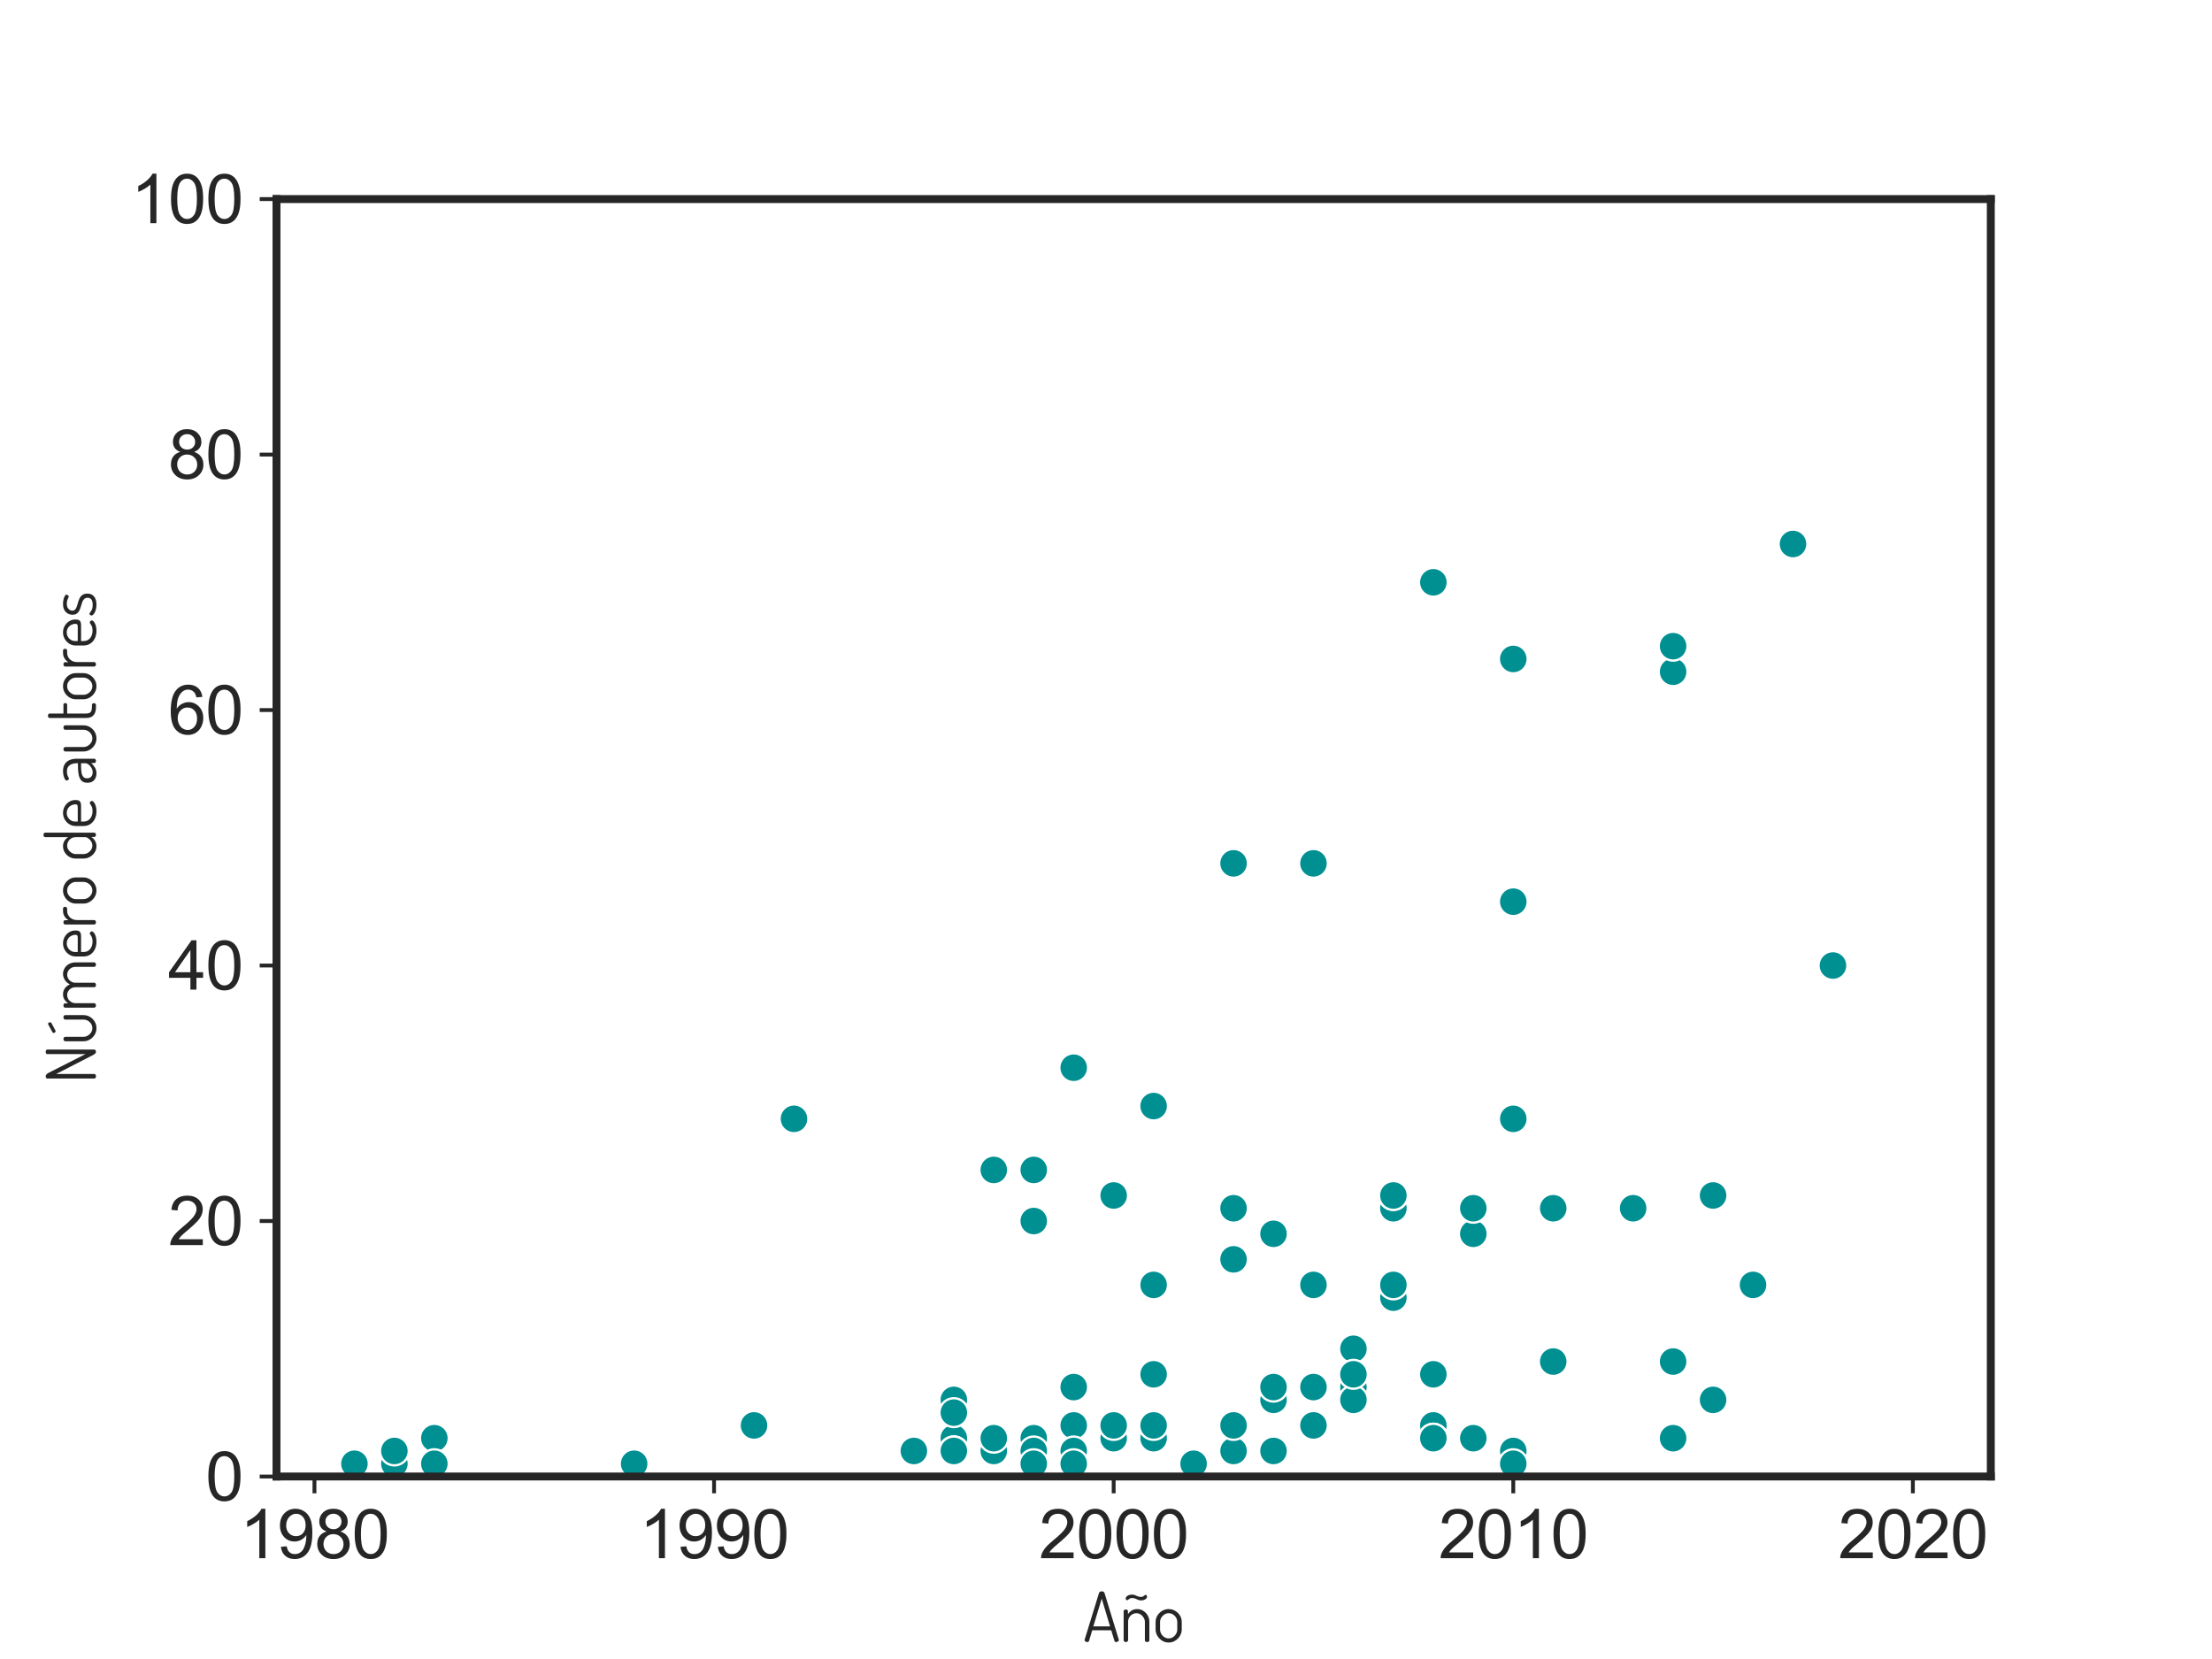 <?xml version="1.0" encoding="utf-8" standalone="no"?>
<!DOCTYPE svg PUBLIC "-//W3C//DTD SVG 1.1//EN"
  "http://www.w3.org/Graphics/SVG/1.1/DTD/svg11.dtd">
<svg xmlns:xlink="http://www.w3.org/1999/xlink" width="460.8pt" height="345.6pt" viewBox="0 0 460.8 345.6" xmlns="http://www.w3.org/2000/svg" version="1.1">
 <defs>
  <style type="text/css">*{stroke-linejoin: round; stroke-linecap: butt}</style>
 </defs>
 <g id="figure_1">
  <g id="patch_1">
   <path d="M 0 345.6 
L 460.8 345.6 
L 460.8 0 
L 0 0 
z
" style="fill: #ffffff"/>
  </g>
  <g id="axes_1">
   <g id="patch_2">
    <path d="M 57.6 307.584 
L 414.72 307.584 
L 414.72 41.472 
L 57.6 41.472 
z
" style="fill: #ffffff"/>
   </g>
   <g id="matplotlib.axis_1">
    <g id="xtick_1">
     <g id="line2d_1">
      <defs>
       <path id="m7ea84f4645" d="M 0 0 
L 0 3.5 
" style="stroke: #262626; stroke-width: 0.8"/>
      </defs>
      <g>
       <use xlink:href="#m7ea84f4645" x="65.508" y="307.584" style="fill: #262626; stroke: #262626; stroke-width: 0.8"/>
      </g>
     </g>
     <g id="text_1">
      <!-- 1980 -->
      <g style="fill: #262626" transform="translate(49.938 324.605) scale(0.14 -0.14)">
       <defs>
        <path id="ArialMT-31" d="M 2384 0 
L 1822 0 
L 1822 3584 
Q 1619 3391 1289 3197 
Q 959 3003 697 2906 
L 697 3450 
Q 1169 3672 1522 3987 
Q 1875 4303 2022 4600 
L 2384 4600 
L 2384 0 
z
" transform="scale(0.016)"/>
        <path id="ArialMT-39" d="M 350 1059 
L 891 1109 
Q 959 728 1153 556 
Q 1347 384 1650 384 
Q 1909 384 2104 503 
Q 2300 622 2425 820 
Q 2550 1019 2634 1356 
Q 2719 1694 2719 2044 
Q 2719 2081 2716 2156 
Q 2547 1888 2255 1720 
Q 1963 1553 1622 1553 
Q 1053 1553 659 1965 
Q 266 2378 266 3053 
Q 266 3750 677 4175 
Q 1088 4600 1706 4600 
Q 2153 4600 2523 4359 
Q 2894 4119 3086 3673 
Q 3278 3228 3278 2384 
Q 3278 1506 3087 986 
Q 2897 466 2520 194 
Q 2144 -78 1638 -78 
Q 1100 -78 759 220 
Q 419 519 350 1059 
z
M 2653 3081 
Q 2653 3566 2395 3850 
Q 2138 4134 1775 4134 
Q 1400 4134 1122 3828 
Q 844 3522 844 3034 
Q 844 2597 1108 2323 
Q 1372 2050 1759 2050 
Q 2150 2050 2401 2323 
Q 2653 2597 2653 3081 
z
" transform="scale(0.016)"/>
        <path id="ArialMT-38" d="M 1131 2484 
Q 781 2613 612 2850 
Q 444 3088 444 3419 
Q 444 3919 803 4259 
Q 1163 4600 1759 4600 
Q 2359 4600 2725 4251 
Q 3091 3903 3091 3403 
Q 3091 3084 2923 2848 
Q 2756 2613 2416 2484 
Q 2838 2347 3058 2040 
Q 3278 1734 3278 1309 
Q 3278 722 2862 322 
Q 2447 -78 1769 -78 
Q 1091 -78 675 323 
Q 259 725 259 1325 
Q 259 1772 486 2073 
Q 713 2375 1131 2484 
z
M 1019 3438 
Q 1019 3113 1228 2906 
Q 1438 2700 1772 2700 
Q 2097 2700 2305 2904 
Q 2513 3109 2513 3406 
Q 2513 3716 2298 3927 
Q 2084 4138 1766 4138 
Q 1444 4138 1231 3931 
Q 1019 3725 1019 3438 
z
M 838 1322 
Q 838 1081 952 856 
Q 1066 631 1291 507 
Q 1516 384 1775 384 
Q 2178 384 2440 643 
Q 2703 903 2703 1303 
Q 2703 1709 2433 1975 
Q 2163 2241 1756 2241 
Q 1359 2241 1098 1978 
Q 838 1716 838 1322 
z
" transform="scale(0.016)"/>
        <path id="ArialMT-30" d="M 266 2259 
Q 266 3072 433 3567 
Q 600 4063 929 4331 
Q 1259 4600 1759 4600 
Q 2128 4600 2406 4451 
Q 2684 4303 2865 4023 
Q 3047 3744 3150 3342 
Q 3253 2941 3253 2259 
Q 3253 1453 3087 958 
Q 2922 463 2592 192 
Q 2263 -78 1759 -78 
Q 1097 -78 719 397 
Q 266 969 266 2259 
z
M 844 2259 
Q 844 1131 1108 757 
Q 1372 384 1759 384 
Q 2147 384 2411 759 
Q 2675 1134 2675 2259 
Q 2675 3391 2411 3762 
Q 2147 4134 1753 4134 
Q 1366 4134 1134 3806 
Q 844 3388 844 2259 
z
" transform="scale(0.016)"/>
       </defs>
       <use xlink:href="#ArialMT-31"/>
       <use xlink:href="#ArialMT-39" x="55.615"/>
       <use xlink:href="#ArialMT-38" x="111.23"/>
       <use xlink:href="#ArialMT-30" x="166.846"/>
      </g>
     </g>
    </g>
    <g id="xtick_2">
     <g id="line2d_2">
      <g>
       <use xlink:href="#m7ea84f4645" x="148.753" y="307.584" style="fill: #262626; stroke: #262626; stroke-width: 0.8"/>
      </g>
     </g>
     <g id="text_2">
      <!-- 1990 -->
      <g style="fill: #262626" transform="translate(133.182 324.605) scale(0.14 -0.14)">
       <use xlink:href="#ArialMT-31"/>
       <use xlink:href="#ArialMT-39" x="55.615"/>
       <use xlink:href="#ArialMT-39" x="111.23"/>
       <use xlink:href="#ArialMT-30" x="166.846"/>
      </g>
     </g>
    </g>
    <g id="xtick_3">
     <g id="line2d_3">
      <g>
       <use xlink:href="#m7ea84f4645" x="231.998" y="307.584" style="fill: #262626; stroke: #262626; stroke-width: 0.8"/>
      </g>
     </g>
     <g id="text_3">
      <!-- 2000 -->
      <g style="fill: #262626" transform="translate(216.427 324.605) scale(0.14 -0.14)">
       <defs>
        <path id="ArialMT-32" d="M 3222 541 
L 3222 0 
L 194 0 
Q 188 203 259 391 
Q 375 700 629 1000 
Q 884 1300 1366 1694 
Q 2113 2306 2375 2664 
Q 2638 3022 2638 3341 
Q 2638 3675 2398 3904 
Q 2159 4134 1775 4134 
Q 1369 4134 1125 3890 
Q 881 3647 878 3216 
L 300 3275 
Q 359 3922 746 4261 
Q 1134 4600 1788 4600 
Q 2447 4600 2831 4234 
Q 3216 3869 3216 3328 
Q 3216 3053 3103 2787 
Q 2991 2522 2730 2228 
Q 2469 1934 1863 1422 
Q 1356 997 1212 845 
Q 1069 694 975 541 
L 3222 541 
z
" transform="scale(0.016)"/>
       </defs>
       <use xlink:href="#ArialMT-32"/>
       <use xlink:href="#ArialMT-30" x="55.615"/>
       <use xlink:href="#ArialMT-30" x="111.23"/>
       <use xlink:href="#ArialMT-30" x="166.846"/>
      </g>
     </g>
    </g>
    <g id="xtick_4">
     <g id="line2d_4">
      <g>
       <use xlink:href="#m7ea84f4645" x="315.243" y="307.584" style="fill: #262626; stroke: #262626; stroke-width: 0.8"/>
      </g>
     </g>
     <g id="text_4">
      <!-- 2010 -->
      <g style="fill: #262626" transform="translate(299.672 324.605) scale(0.14 -0.14)">
       <use xlink:href="#ArialMT-32"/>
       <use xlink:href="#ArialMT-30" x="55.615"/>
       <use xlink:href="#ArialMT-31" x="111.23"/>
       <use xlink:href="#ArialMT-30" x="166.846"/>
      </g>
     </g>
    </g>
    <g id="xtick_5">
     <g id="line2d_5">
      <g>
       <use xlink:href="#m7ea84f4645" x="398.487" y="307.584" style="fill: #262626; stroke: #262626; stroke-width: 0.8"/>
      </g>
     </g>
     <g id="text_5">
      <!-- 2020 -->
      <g style="fill: #262626" transform="translate(382.917 324.605) scale(0.14 -0.14)">
       <use xlink:href="#ArialMT-32"/>
       <use xlink:href="#ArialMT-30" x="55.615"/>
       <use xlink:href="#ArialMT-32" x="111.23"/>
       <use xlink:href="#ArialMT-30" x="166.846"/>
      </g>
     </g>
    </g>
    <g id="text_6">
     <!-- Año -->
     <g style="fill: #262626" transform="translate(225.652 342.069) scale(0.14 -0.14)">
      <defs>
       <path id="Dosis-Regular-41" d="M 371 0 
Q 320 0 262 22 
Q 205 45 166 86 
Q 128 128 128 179 
Q 128 205 134 224 
L 1472 4570 
Q 1498 4646 1568 4681 
Q 1638 4717 1722 4717 
Q 1811 4717 1884 4678 
Q 1958 4640 1978 4570 
L 3309 224 
Q 3315 205 3315 186 
Q 3315 134 3276 92 
Q 3238 51 3180 25 
Q 3123 0 3059 0 
Q 3008 0 2963 25 
Q 2918 51 2906 109 
L 2605 1094 
L 838 1094 
L 544 109 
Q 525 51 480 25 
Q 435 0 371 0 
z
M 941 1459 
L 2496 1459 
L 1722 4038 
L 941 1459 
z
" transform="scale(0.016)"/>
       <path id="Dosis-Regular-f1" d="M 602 0 
Q 518 0 457 51 
Q 397 102 397 166 
L 397 2874 
Q 397 2944 457 2985 
Q 518 3027 602 3027 
Q 685 3027 742 2985 
Q 800 2944 800 2874 
L 800 2579 
Q 902 2765 1120 2915 
Q 1338 3066 1658 3066 
Q 1965 3066 2224 2902 
Q 2483 2739 2636 2470 
Q 2790 2202 2790 1869 
L 2790 166 
Q 2790 83 2726 41 
Q 2662 0 2579 0 
Q 2509 0 2441 41 
Q 2374 83 2374 166 
L 2374 1869 
Q 2374 2074 2265 2259 
Q 2157 2445 1977 2563 
Q 1798 2682 1581 2682 
Q 1389 2682 1213 2582 
Q 1037 2483 925 2304 
Q 813 2125 813 1869 
L 813 166 
Q 813 102 752 51 
Q 691 0 602 0 
z
M 2035 3872 
Q 1862 3872 1734 3929 
Q 1606 3987 1481 4041 
Q 1357 4096 1184 4096 
Q 1050 4096 963 4044 
Q 877 3993 822 3942 
Q 768 3891 710 3891 
Q 672 3891 646 3916 
Q 621 3942 605 3980 
Q 589 4019 589 4051 
Q 589 4140 646 4207 
Q 704 4275 793 4323 
Q 883 4371 982 4393 
Q 1082 4416 1152 4416 
Q 1325 4416 1449 4364 
Q 1574 4313 1702 4255 
Q 1830 4198 1997 4198 
Q 2138 4198 2214 4246 
Q 2291 4294 2339 4339 
Q 2387 4384 2445 4384 
Q 2490 4384 2518 4358 
Q 2547 4332 2560 4300 
Q 2573 4268 2573 4236 
Q 2573 4134 2515 4067 
Q 2458 4000 2371 3955 
Q 2285 3910 2195 3891 
Q 2106 3872 2035 3872 
z
" transform="scale(0.016)"/>
       <path id="Dosis-Regular-6f" d="M 1498 -45 
Q 1171 -45 896 124 
Q 621 294 451 572 
Q 282 851 282 1171 
L 282 1869 
Q 282 2189 448 2461 
Q 614 2733 889 2899 
Q 1165 3066 1498 3066 
Q 1824 3066 2102 2902 
Q 2381 2739 2547 2470 
Q 2714 2202 2714 1869 
L 2714 1171 
Q 2714 858 2547 576 
Q 2381 294 2102 124 
Q 1824 -45 1498 -45 
z
M 1498 339 
Q 1722 339 1901 457 
Q 2080 576 2189 768 
Q 2298 960 2298 1171 
L 2298 1869 
Q 2298 2074 2192 2259 
Q 2086 2445 1904 2563 
Q 1722 2682 1498 2682 
Q 1274 2682 1094 2563 
Q 915 2445 806 2259 
Q 698 2074 698 1869 
L 698 1171 
Q 698 960 806 768 
Q 915 576 1097 457 
Q 1280 339 1498 339 
z
" transform="scale(0.016)"/>
      </defs>
      <use xlink:href="#Dosis-Regular-41"/>
      <use xlink:href="#Dosis-Regular-f1" x="53.8"/>
      <use xlink:href="#Dosis-Regular-6f" x="103.2"/>
     </g>
    </g>
   </g>
   <g id="matplotlib.axis_2">
    <g id="ytick_1">
     <g id="line2d_6">
      <defs>
       <path id="m4b1b97c506" d="M 0 0 
L -3.5 0 
" style="stroke: #262626; stroke-width: 0.8"/>
      </defs>
      <g>
       <use xlink:href="#m4b1b97c506" x="57.6" y="307.584" style="fill: #262626; stroke: #262626; stroke-width: 0.8"/>
      </g>
     </g>
     <g id="text_7">
      <!-- 0 -->
      <g style="fill: #262626" transform="translate(42.815 312.594) scale(0.14 -0.14)">
       <use xlink:href="#ArialMT-30"/>
      </g>
     </g>
    </g>
    <g id="ytick_2">
     <g id="line2d_7">
      <g>
       <use xlink:href="#m4b1b97c506" x="57.6" y="254.362" style="fill: #262626; stroke: #262626; stroke-width: 0.8"/>
      </g>
     </g>
     <g id="text_8">
      <!-- 20 -->
      <g style="fill: #262626" transform="translate(35.029 259.372) scale(0.14 -0.14)">
       <use xlink:href="#ArialMT-32"/>
       <use xlink:href="#ArialMT-30" x="55.615"/>
      </g>
     </g>
    </g>
    <g id="ytick_3">
     <g id="line2d_8">
      <g>
       <use xlink:href="#m4b1b97c506" x="57.6" y="201.139" style="fill: #262626; stroke: #262626; stroke-width: 0.8"/>
      </g>
     </g>
     <g id="text_9">
      <!-- 40 -->
      <g style="fill: #262626" transform="translate(35.029 206.15) scale(0.14 -0.14)">
       <defs>
        <path id="ArialMT-34" d="M 2069 0 
L 2069 1097 
L 81 1097 
L 81 1613 
L 2172 4581 
L 2631 4581 
L 2631 1613 
L 3250 1613 
L 3250 1097 
L 2631 1097 
L 2631 0 
L 2069 0 
z
M 2069 1613 
L 2069 3678 
L 634 1613 
L 2069 1613 
z
" transform="scale(0.016)"/>
       </defs>
       <use xlink:href="#ArialMT-34"/>
       <use xlink:href="#ArialMT-30" x="55.615"/>
      </g>
     </g>
    </g>
    <g id="ytick_4">
     <g id="line2d_9">
      <g>
       <use xlink:href="#m4b1b97c506" x="57.6" y="147.917" style="fill: #262626; stroke: #262626; stroke-width: 0.8"/>
      </g>
     </g>
     <g id="text_10">
      <!-- 60 -->
      <g style="fill: #262626" transform="translate(35.029 152.927) scale(0.14 -0.14)">
       <defs>
        <path id="ArialMT-36" d="M 3184 3459 
L 2625 3416 
Q 2550 3747 2413 3897 
Q 2184 4138 1850 4138 
Q 1581 4138 1378 3988 
Q 1113 3794 959 3422 
Q 806 3050 800 2363 
Q 1003 2672 1297 2822 
Q 1591 2972 1913 2972 
Q 2475 2972 2870 2558 
Q 3266 2144 3266 1488 
Q 3266 1056 3080 686 
Q 2894 316 2569 119 
Q 2244 -78 1831 -78 
Q 1128 -78 684 439 
Q 241 956 241 2144 
Q 241 3472 731 4075 
Q 1159 4600 1884 4600 
Q 2425 4600 2770 4297 
Q 3116 3994 3184 3459 
z
M 888 1484 
Q 888 1194 1011 928 
Q 1134 663 1356 523 
Q 1578 384 1822 384 
Q 2178 384 2434 671 
Q 2691 959 2691 1453 
Q 2691 1928 2437 2201 
Q 2184 2475 1800 2475 
Q 1419 2475 1153 2201 
Q 888 1928 888 1484 
z
" transform="scale(0.016)"/>
       </defs>
       <use xlink:href="#ArialMT-36"/>
       <use xlink:href="#ArialMT-30" x="55.615"/>
      </g>
     </g>
    </g>
    <g id="ytick_5">
     <g id="line2d_10">
      <g>
       <use xlink:href="#m4b1b97c506" x="57.6" y="94.694" style="fill: #262626; stroke: #262626; stroke-width: 0.8"/>
      </g>
     </g>
     <g id="text_11">
      <!-- 80 -->
      <g style="fill: #262626" transform="translate(35.029 99.705) scale(0.14 -0.14)">
       <use xlink:href="#ArialMT-38"/>
       <use xlink:href="#ArialMT-30" x="55.615"/>
      </g>
     </g>
    </g>
    <g id="ytick_6">
     <g id="line2d_11">
      <g>
       <use xlink:href="#m4b1b97c506" x="57.6" y="41.472" style="fill: #262626; stroke: #262626; stroke-width: 0.8"/>
      </g>
     </g>
     <g id="text_12">
      <!-- 100 -->
      <g style="fill: #262626" transform="translate(27.244 46.482) scale(0.14 -0.14)">
       <use xlink:href="#ArialMT-31"/>
       <use xlink:href="#ArialMT-30" x="55.615"/>
       <use xlink:href="#ArialMT-30" x="111.23"/>
      </g>
     </g>
    </g>
    <g id="text_13">
     <!-- Número de autores -->
     <g style="fill: #262626" transform="translate(19.996 225.768) rotate(-90) scale(0.14 -0.14)">
      <defs>
       <path id="Dosis-Regular-4e" d="M 698 0 
Q 614 0 550 41 
Q 486 83 486 166 
L 486 4518 
Q 486 4608 550 4643 
Q 614 4678 698 4678 
Q 774 4678 832 4636 
Q 890 4595 941 4531 
Q 992 4467 1030 4384 
L 2758 979 
L 2758 4525 
Q 2758 4608 2822 4643 
Q 2886 4678 2970 4678 
Q 3046 4678 3113 4643 
Q 3181 4608 3181 4525 
L 3181 166 
Q 3181 83 3113 41 
Q 3046 0 2970 0 
Q 2880 0 2809 77 
Q 2739 154 2688 243 
L 909 3706 
L 909 166 
Q 909 83 841 41 
Q 774 0 698 0 
z
" transform="scale(0.016)"/>
       <path id="Dosis-Regular-fa" d="M 1594 -45 
Q 1254 -45 979 121 
Q 704 288 537 566 
Q 371 845 371 1158 
L 371 2867 
Q 371 2925 435 2976 
Q 499 3027 582 3027 
Q 666 3027 726 2976 
Q 787 2925 787 2867 
L 787 1158 
Q 787 947 896 761 
Q 1005 576 1184 457 
Q 1363 339 1587 339 
Q 1818 339 1997 454 
Q 2176 570 2281 758 
Q 2387 947 2387 1158 
L 2387 2874 
Q 2387 2938 2451 2982 
Q 2515 3027 2598 3027 
Q 2694 3027 2748 2982 
Q 2803 2938 2803 2874 
L 2803 1158 
Q 2803 832 2640 560 
Q 2477 288 2198 121 
Q 1920 -45 1594 -45 
z
M 1312 3756 
Q 1248 3756 1197 3814 
Q 1146 3872 1146 3936 
Q 1146 4019 1216 4051 
L 1933 4441 
Q 1965 4460 1984 4460 
Q 2054 4460 2096 4402 
Q 2138 4345 2138 4281 
Q 2138 4185 2061 4140 
L 1376 3776 
Q 1363 3769 1344 3762 
Q 1325 3756 1312 3756 
z
" transform="scale(0.016)"/>
       <path id="Dosis-Regular-6d" d="M 602 0 
Q 518 0 457 51 
Q 397 102 397 166 
L 397 2874 
Q 397 2944 457 2985 
Q 518 3027 602 3027 
Q 685 3027 742 2985 
Q 800 2944 800 2874 
L 800 2579 
Q 909 2765 1123 2915 
Q 1338 3066 1651 3066 
Q 1971 3066 2208 2886 
Q 2445 2707 2560 2426 
Q 2726 2752 2992 2909 
Q 3258 3066 3533 3066 
Q 3808 3066 4054 2925 
Q 4301 2784 4454 2518 
Q 4608 2253 4608 1869 
L 4608 166 
Q 4608 102 4547 51 
Q 4486 0 4397 0 
Q 4314 0 4253 51 
Q 4192 102 4192 166 
L 4192 1869 
Q 4192 2138 4083 2317 
Q 3974 2496 3808 2589 
Q 3642 2682 3462 2682 
Q 3277 2682 3107 2586 
Q 2938 2490 2826 2314 
Q 2714 2138 2714 1894 
L 2714 160 
Q 2714 77 2646 38 
Q 2579 0 2502 0 
Q 2432 0 2365 38 
Q 2298 77 2298 160 
L 2298 1888 
Q 2298 2118 2198 2297 
Q 2099 2477 1932 2579 
Q 1766 2682 1568 2682 
Q 1382 2682 1209 2586 
Q 1037 2490 925 2310 
Q 813 2131 813 1869 
L 813 166 
Q 813 102 752 51 
Q 691 0 602 0 
z
" transform="scale(0.016)"/>
       <path id="Dosis-Regular-65" d="M 1664 -45 
Q 1261 -45 950 108 
Q 640 262 464 534 
Q 288 806 288 1171 
L 288 1888 
Q 288 2208 454 2477 
Q 621 2746 899 2906 
Q 1178 3066 1510 3066 
Q 1830 3066 2102 2915 
Q 2374 2765 2540 2502 
Q 2707 2240 2707 1901 
Q 2707 1651 2624 1545 
Q 2541 1440 2416 1414 
Q 2291 1389 2150 1389 
L 704 1389 
L 704 1152 
Q 704 768 979 544 
Q 1254 320 1677 320 
Q 1933 320 2073 384 
Q 2214 448 2294 512 
Q 2374 576 2445 576 
Q 2496 576 2537 541 
Q 2579 506 2601 461 
Q 2624 416 2624 378 
Q 2624 307 2509 204 
Q 2394 102 2176 28 
Q 1958 -45 1664 -45 
z
M 704 1696 
L 1984 1696 
Q 2176 1696 2240 1737 
Q 2304 1779 2304 1914 
Q 2304 2118 2205 2304 
Q 2106 2490 1923 2605 
Q 1741 2720 1504 2720 
Q 1286 2720 1104 2614 
Q 922 2509 813 2333 
Q 704 2157 704 1939 
L 704 1696 
z
" transform="scale(0.016)"/>
       <path id="Dosis-Regular-72" d="M 602 0 
Q 518 0 457 51 
Q 397 102 397 166 
L 397 2874 
Q 397 2944 457 2985 
Q 518 3027 602 3027 
Q 685 3027 742 2985 
Q 800 2944 800 2874 
L 800 2560 
Q 870 2688 992 2803 
Q 1114 2918 1280 2992 
Q 1446 3066 1658 3066 
L 1882 3066 
Q 1952 3066 2000 3011 
Q 2048 2957 2048 2874 
Q 2048 2797 2000 2739 
Q 1952 2682 1882 2682 
L 1658 2682 
Q 1446 2682 1251 2570 
Q 1056 2458 934 2250 
Q 813 2042 813 1747 
L 813 166 
Q 813 102 752 51 
Q 691 0 602 0 
z
" transform="scale(0.016)"/>
       <path id="Dosis-Regular-20" transform="scale(0.016)"/>
       <path id="Dosis-Regular-64" d="M 1421 -45 
Q 1120 -45 857 124 
Q 595 294 441 576 
Q 288 858 288 1171 
L 288 1869 
Q 288 2202 441 2470 
Q 595 2739 857 2902 
Q 1120 3066 1434 3066 
Q 1747 3066 1961 2915 
Q 2176 2765 2278 2579 
L 2278 4730 
Q 2278 4800 2342 4841 
Q 2406 4883 2490 4883 
Q 2586 4883 2640 4841 
Q 2694 4800 2694 4730 
L 2694 166 
Q 2694 102 2640 51 
Q 2586 0 2490 0 
Q 2413 0 2355 51 
Q 2298 102 2298 166 
L 2298 448 
Q 2195 250 1955 102 
Q 1715 -45 1421 -45 
z
M 1491 339 
Q 1722 339 1898 457 
Q 2074 576 2176 726 
Q 2278 877 2278 973 
L 2278 1869 
Q 2278 2125 2163 2304 
Q 2048 2483 1869 2582 
Q 1690 2682 1498 2682 
Q 1280 2682 1101 2563 
Q 922 2445 813 2259 
Q 704 2074 704 1869 
L 704 1171 
Q 704 960 813 768 
Q 922 576 1101 457 
Q 1280 339 1491 339 
z
" transform="scale(0.016)"/>
       <path id="Dosis-Regular-61" d="M 1069 -45 
Q 710 -45 454 163 
Q 198 371 198 800 
Q 198 1152 387 1341 
Q 576 1530 912 1603 
Q 1248 1677 1690 1677 
L 2016 1677 
L 2016 1830 
Q 2016 2035 1942 2236 
Q 1869 2438 1705 2569 
Q 1542 2701 1261 2701 
Q 1050 2701 915 2656 
Q 781 2611 704 2563 
Q 627 2515 576 2515 
Q 499 2515 454 2592 
Q 410 2669 410 2739 
Q 410 2822 541 2896 
Q 672 2970 873 3018 
Q 1075 3066 1274 3066 
Q 1702 3066 1955 2890 
Q 2208 2714 2320 2432 
Q 2432 2150 2432 1830 
L 2432 166 
Q 2432 96 2377 48 
Q 2323 0 2227 0 
Q 2150 0 2092 48 
Q 2035 96 2035 166 
L 2035 448 
Q 1869 262 1632 108 
Q 1395 -45 1069 -45 
z
M 1171 307 
Q 1382 307 1574 416 
Q 1766 525 1891 681 
Q 2016 838 2016 979 
L 2016 1389 
L 1747 1389 
Q 1459 1389 1200 1353 
Q 941 1318 777 1203 
Q 614 1088 614 838 
Q 614 563 777 435 
Q 941 307 1171 307 
z
" transform="scale(0.016)"/>
       <path id="Dosis-Regular-75" d="M 1594 -45 
Q 1254 -45 979 121 
Q 704 288 537 566 
Q 371 845 371 1158 
L 371 2867 
Q 371 2925 435 2976 
Q 499 3027 582 3027 
Q 666 3027 726 2976 
Q 787 2925 787 2867 
L 787 1158 
Q 787 947 896 761 
Q 1005 576 1184 457 
Q 1363 339 1587 339 
Q 1818 339 1997 454 
Q 2176 570 2281 758 
Q 2387 947 2387 1158 
L 2387 2874 
Q 2387 2938 2451 2982 
Q 2515 3027 2598 3027 
Q 2694 3027 2748 2982 
Q 2803 2938 2803 2874 
L 2803 1158 
Q 2803 832 2640 560 
Q 2477 288 2198 121 
Q 1920 -45 1594 -45 
z
" transform="scale(0.016)"/>
       <path id="Dosis-Regular-74" d="M 1402 0 
Q 909 0 646 224 
Q 384 448 384 941 
L 384 4314 
Q 384 4384 451 4425 
Q 518 4467 589 4467 
Q 672 4467 736 4425 
Q 800 4384 800 4314 
L 800 3027 
L 1632 3027 
Q 1696 3027 1734 2976 
Q 1773 2925 1773 2854 
Q 1773 2784 1734 2733 
Q 1696 2682 1632 2682 
L 800 2682 
L 800 941 
Q 800 627 934 502 
Q 1069 378 1402 378 
L 1581 378 
Q 1670 378 1718 323 
Q 1766 269 1766 192 
Q 1766 115 1718 57 
Q 1670 0 1581 0 
L 1402 0 
z
" transform="scale(0.016)"/>
       <path id="Dosis-Regular-73" d="M 1222 -45 
Q 922 -45 698 32 
Q 474 109 346 214 
Q 218 320 218 416 
Q 218 461 237 502 
Q 256 544 291 576 
Q 326 608 365 608 
Q 435 608 521 534 
Q 608 461 765 384 
Q 922 307 1210 307 
Q 1574 307 1721 444 
Q 1869 582 1869 762 
Q 1869 973 1757 1091 
Q 1645 1210 1462 1277 
Q 1280 1344 1078 1398 
Q 877 1453 694 1539 
Q 512 1626 400 1779 
Q 288 1933 288 2195 
Q 288 2400 390 2601 
Q 493 2803 713 2934 
Q 934 3066 1299 3066 
Q 1510 3066 1708 3021 
Q 1907 2976 2032 2902 
Q 2157 2829 2157 2752 
Q 2157 2720 2134 2669 
Q 2112 2618 2073 2576 
Q 2035 2534 1984 2534 
Q 1933 2534 1846 2582 
Q 1760 2630 1625 2672 
Q 1491 2714 1306 2714 
Q 1075 2714 934 2630 
Q 794 2547 730 2435 
Q 666 2323 666 2214 
Q 666 2029 781 1933 
Q 896 1837 1078 1776 
Q 1261 1715 1462 1660 
Q 1664 1606 1846 1510 
Q 2029 1414 2141 1241 
Q 2253 1069 2253 781 
Q 2253 403 1984 179 
Q 1715 -45 1222 -45 
z
" transform="scale(0.016)"/>
      </defs>
      <use xlink:href="#Dosis-Regular-4e"/>
      <use xlink:href="#Dosis-Regular-fa" x="57.3"/>
      <use xlink:href="#Dosis-Regular-6d" x="106.9"/>
      <use xlink:href="#Dosis-Regular-65" x="184.8"/>
      <use xlink:href="#Dosis-Regular-72" x="230.6"/>
      <use xlink:href="#Dosis-Regular-6f" x="263.6"/>
      <use xlink:href="#Dosis-Regular-20" x="310.5"/>
      <use xlink:href="#Dosis-Regular-64" x="330.5"/>
      <use xlink:href="#Dosis-Regular-65" x="378.9"/>
      <use xlink:href="#Dosis-Regular-20" x="424.7"/>
      <use xlink:href="#Dosis-Regular-61" x="444.7"/>
      <use xlink:href="#Dosis-Regular-75" x="488.5"/>
      <use xlink:href="#Dosis-Regular-74" x="538.1"/>
      <use xlink:href="#Dosis-Regular-6f" x="567.6"/>
      <use xlink:href="#Dosis-Regular-72" x="614.5"/>
      <use xlink:href="#Dosis-Regular-65" x="647.5"/>
      <use xlink:href="#Dosis-Regular-73" x="693.3"/>
     </g>
    </g>
   </g>
   <g id="PathCollection_1">
    <defs>
     <path id="m0ae119f4fa" d="M 0 3 
C 0.796 3 1.559 2.684 2.121 2.121 
C 2.684 1.559 3 0.796 3 0 
C 3 -0.796 2.684 -1.559 2.121 -2.121 
C 1.559 -2.684 0.796 -3 0 -3 
C -0.796 -3 -1.559 -2.684 -2.121 -2.121 
C -2.684 -1.559 -3 -0.796 -3 0 
C -3 0.796 -2.684 1.559 -2.121 2.121 
C -1.559 2.684 -0.796 3 0 3 
z
" style="stroke: #ffffff; stroke-width: 0.48"/>
    </defs>
    <g clip-path="url(#p77ba47b172)">
     <use xlink:href="#m0ae119f4fa" x="281.945" y="280.973" style="fill: #009092; stroke: #ffffff; stroke-width: 0.48"/>
     <use xlink:href="#m0ae119f4fa" x="348.54" y="299.601" style="fill: #009092; stroke: #ffffff; stroke-width: 0.48"/>
     <use xlink:href="#m0ae119f4fa" x="273.62" y="267.667" style="fill: #009092; stroke: #ffffff; stroke-width: 0.48"/>
     <use xlink:href="#m0ae119f4fa" x="90.482" y="299.601" style="fill: #009092; stroke: #ffffff; stroke-width: 0.48"/>
     <use xlink:href="#m0ae119f4fa" x="290.269" y="270.328" style="fill: #009092; stroke: #ffffff; stroke-width: 0.48"/>
     <use xlink:href="#m0ae119f4fa" x="240.322" y="299.601" style="fill: #009092; stroke: #ffffff; stroke-width: 0.48"/>
     <use xlink:href="#m0ae119f4fa" x="231.998" y="299.601" style="fill: #009092; stroke: #ffffff; stroke-width: 0.48"/>
     <use xlink:href="#m0ae119f4fa" x="356.865" y="249.039" style="fill: #009092; stroke: #ffffff; stroke-width: 0.48"/>
     <use xlink:href="#m0ae119f4fa" x="240.322" y="296.94" style="fill: #009092; stroke: #ffffff; stroke-width: 0.48"/>
     <use xlink:href="#m0ae119f4fa" x="256.971" y="262.345" style="fill: #009092; stroke: #ffffff; stroke-width: 0.48"/>
     <use xlink:href="#m0ae119f4fa" x="315.243" y="233.073" style="fill: #009092; stroke: #ffffff; stroke-width: 0.48"/>
     <use xlink:href="#m0ae119f4fa" x="281.945" y="288.956" style="fill: #009092; stroke: #ffffff; stroke-width: 0.48"/>
     <use xlink:href="#m0ae119f4fa" x="248.647" y="304.923" style="fill: #009092; stroke: #ffffff; stroke-width: 0.48"/>
     <use xlink:href="#m0ae119f4fa" x="303.331" y="-1" style="fill: #009092; stroke: #ffffff; stroke-width: 0.48"/>
     <use xlink:href="#m0ae119f4fa" x="334.006" y="-1" style="fill: #009092; stroke: #ffffff; stroke-width: 0.48"/>
     <use xlink:href="#m0ae119f4fa" x="306.918" y="299.601" style="fill: #009092; stroke: #ffffff; stroke-width: 0.48"/>
     <use xlink:href="#m0ae119f4fa" x="356.865" y="291.617" style="fill: #009092; stroke: #ffffff; stroke-width: 0.48"/>
     <use xlink:href="#m0ae119f4fa" x="198.7" y="299.601" style="fill: #009092; stroke: #ffffff; stroke-width: 0.48"/>
     <use xlink:href="#m0ae119f4fa" x="340.216" y="251.7" style="fill: #009092; stroke: #ffffff; stroke-width: 0.48"/>
     <use xlink:href="#m0ae119f4fa" x="215.349" y="243.717" style="fill: #009092; stroke: #ffffff; stroke-width: 0.48"/>
     <use xlink:href="#m0ae119f4fa" x="314.866" y="-1" style="fill: #009092; stroke: #ffffff; stroke-width: 0.48"/>
     <use xlink:href="#m0ae119f4fa" x="315.201" y="-1" style="fill: #009092; stroke: #ffffff; stroke-width: 0.48"/>
     <use xlink:href="#m0ae119f4fa" x="215.349" y="254.362" style="fill: #009092; stroke: #ffffff; stroke-width: 0.48"/>
     <use xlink:href="#m0ae119f4fa" x="323.567" y="251.7" style="fill: #009092; stroke: #ffffff; stroke-width: 0.48"/>
     <use xlink:href="#m0ae119f4fa" x="273.62" y="179.85" style="fill: #009092; stroke: #ffffff; stroke-width: 0.48"/>
     <use xlink:href="#m0ae119f4fa" x="281.945" y="291.617" style="fill: #009092; stroke: #ffffff; stroke-width: 0.48"/>
     <use xlink:href="#m0ae119f4fa" x="198.7" y="291.617" style="fill: #009092; stroke: #ffffff; stroke-width: 0.48"/>
     <use xlink:href="#m0ae119f4fa" x="323.567" y="22.844" style="fill: #009092; stroke: #ffffff; stroke-width: 0.48"/>
     <use xlink:href="#m0ae119f4fa" x="306.918" y="257.023" style="fill: #009092; stroke: #ffffff; stroke-width: 0.48"/>
     <use xlink:href="#m0ae119f4fa" x="207.024" y="302.262" style="fill: #009092; stroke: #ffffff; stroke-width: 0.48"/>
     <use xlink:href="#m0ae119f4fa" x="240.322" y="286.295" style="fill: #009092; stroke: #ffffff; stroke-width: 0.48"/>
     <use xlink:href="#m0ae119f4fa" x="265.296" y="291.617" style="fill: #009092; stroke: #ffffff; stroke-width: 0.48"/>
     <use xlink:href="#m0ae119f4fa" x="240.322" y="230.412" style="fill: #009092; stroke: #ffffff; stroke-width: 0.48"/>
     <use xlink:href="#m0ae119f4fa" x="223.673" y="296.94" style="fill: #009092; stroke: #ffffff; stroke-width: 0.48"/>
     <use xlink:href="#m0ae119f4fa" x="273.62" y="296.94" style="fill: #009092; stroke: #ffffff; stroke-width: 0.48"/>
     <use xlink:href="#m0ae119f4fa" x="273.62" y="288.956" style="fill: #009092; stroke: #ffffff; stroke-width: 0.48"/>
     <use xlink:href="#m0ae119f4fa" x="312.901" y="-1" style="fill: #009092; stroke: #ffffff; stroke-width: 0.48"/>
     <use xlink:href="#m0ae119f4fa" x="313.041" y="-1" style="fill: #009092; stroke: #ffffff; stroke-width: 0.48"/>
     <use xlink:href="#m0ae119f4fa" x="290.269" y="251.7" style="fill: #009092; stroke: #ffffff; stroke-width: 0.48"/>
     <use xlink:href="#m0ae119f4fa" x="290.269" y="267.667" style="fill: #009092; stroke: #ffffff; stroke-width: 0.48"/>
     <use xlink:href="#m0ae119f4fa" x="265.296" y="288.956" style="fill: #009092; stroke: #ffffff; stroke-width: 0.48"/>
     <use xlink:href="#m0ae119f4fa" x="90.482" y="304.923" style="fill: #009092; stroke: #ffffff; stroke-width: 0.48"/>
     <use xlink:href="#m0ae119f4fa" x="298.594" y="296.94" style="fill: #009092; stroke: #ffffff; stroke-width: 0.48"/>
     <use xlink:href="#m0ae119f4fa" x="298.594" y="299.601" style="fill: #009092; stroke: #ffffff; stroke-width: 0.48"/>
     <use xlink:href="#m0ae119f4fa" x="215.349" y="299.601" style="fill: #009092; stroke: #ffffff; stroke-width: 0.48"/>
     <use xlink:href="#m0ae119f4fa" x="265.296" y="302.262" style="fill: #009092; stroke: #ffffff; stroke-width: 0.48"/>
     <use xlink:href="#m0ae119f4fa" x="223.673" y="302.262" style="fill: #009092; stroke: #ffffff; stroke-width: 0.48"/>
     <use xlink:href="#m0ae119f4fa" x="298.594" y="286.295" style="fill: #009092; stroke: #ffffff; stroke-width: 0.48"/>
     <use xlink:href="#m0ae119f4fa" x="340.216" y="251.7" style="fill: #009092; stroke: #ffffff; stroke-width: 0.48"/>
     <use xlink:href="#m0ae119f4fa" x="215.349" y="299.601" style="fill: #009092; stroke: #ffffff; stroke-width: 0.48"/>
     <use xlink:href="#m0ae119f4fa" x="223.673" y="222.428" style="fill: #009092; stroke: #ffffff; stroke-width: 0.48"/>
     <use xlink:href="#m0ae119f4fa" x="252.162" y="-1" style="fill: #009092; stroke: #ffffff; stroke-width: 0.48"/>
     <use xlink:href="#m0ae119f4fa" x="283.19" y="-1" style="fill: #009092; stroke: #ffffff; stroke-width: 0.48"/>
     <use xlink:href="#m0ae119f4fa" x="256.971" y="302.262" style="fill: #009092; stroke: #ffffff; stroke-width: 0.48"/>
     <use xlink:href="#m0ae119f4fa" x="207.024" y="243.717" style="fill: #009092; stroke: #ffffff; stroke-width: 0.48"/>
     <use xlink:href="#m0ae119f4fa" x="319.171" y="-1" style="fill: #009092; stroke: #ffffff; stroke-width: 0.48"/>
     <use xlink:href="#m0ae119f4fa" x="368.24" y="-1" style="fill: #009092; stroke: #ffffff; stroke-width: 0.48"/>
     <use xlink:href="#m0ae119f4fa" x="315.243" y="302.262" style="fill: #009092; stroke: #ffffff; stroke-width: 0.48"/>
     <use xlink:href="#m0ae119f4fa" x="281.945" y="280.973" style="fill: #009092; stroke: #ffffff; stroke-width: 0.48"/>
     <use xlink:href="#m0ae119f4fa" x="223.673" y="288.956" style="fill: #009092; stroke: #ffffff; stroke-width: 0.48"/>
     <use xlink:href="#m0ae119f4fa" x="315.243" y="137.272" style="fill: #009092; stroke: #ffffff; stroke-width: 0.48"/>
     <use xlink:href="#m0ae119f4fa" x="265.296" y="302.262" style="fill: #009092; stroke: #ffffff; stroke-width: 0.48"/>
     <use xlink:href="#m0ae119f4fa" x="198.7" y="291.617" style="fill: #009092; stroke: #ffffff; stroke-width: 0.48"/>
     <use xlink:href="#m0ae119f4fa" x="381.838" y="201.139" style="fill: #009092; stroke: #ffffff; stroke-width: 0.48"/>
     <use xlink:href="#m0ae119f4fa" x="231.998" y="249.039" style="fill: #009092; stroke: #ffffff; stroke-width: 0.48"/>
     <use xlink:href="#m0ae119f4fa" x="323.567" y="283.634" style="fill: #009092; stroke: #ffffff; stroke-width: 0.48"/>
     <use xlink:href="#m0ae119f4fa" x="256.971" y="251.7" style="fill: #009092; stroke: #ffffff; stroke-width: 0.48"/>
     <use xlink:href="#m0ae119f4fa" x="73.833" y="304.923" style="fill: #009092; stroke: #ffffff; stroke-width: 0.48"/>
     <use xlink:href="#m0ae119f4fa" x="198.7" y="302.262" style="fill: #009092; stroke: #ffffff; stroke-width: 0.48"/>
     <use xlink:href="#m0ae119f4fa" x="240.322" y="267.667" style="fill: #009092; stroke: #ffffff; stroke-width: 0.48"/>
     <use xlink:href="#m0ae119f4fa" x="315.243" y="187.834" style="fill: #009092; stroke: #ffffff; stroke-width: 0.48"/>
     <use xlink:href="#m0ae119f4fa" x="198.7" y="294.278" style="fill: #009092; stroke: #ffffff; stroke-width: 0.48"/>
     <use xlink:href="#m0ae119f4fa" x="165.402" y="233.073" style="fill: #009092; stroke: #ffffff; stroke-width: 0.48"/>
     <use xlink:href="#m0ae119f4fa" x="157.077" y="296.94" style="fill: #009092; stroke: #ffffff; stroke-width: 0.48"/>
     <use xlink:href="#m0ae119f4fa" x="207.024" y="299.601" style="fill: #009092; stroke: #ffffff; stroke-width: 0.48"/>
     <use xlink:href="#m0ae119f4fa" x="198.7" y="302.262" style="fill: #009092; stroke: #ffffff; stroke-width: 0.48"/>
     <use xlink:href="#m0ae119f4fa" x="215.349" y="302.262" style="fill: #009092; stroke: #ffffff; stroke-width: 0.48"/>
     <use xlink:href="#m0ae119f4fa" x="223.673" y="304.923" style="fill: #009092; stroke: #ffffff; stroke-width: 0.48"/>
     <use xlink:href="#m0ae119f4fa" x="132.104" y="304.923" style="fill: #009092; stroke: #ffffff; stroke-width: 0.48"/>
     <use xlink:href="#m0ae119f4fa" x="190.375" y="302.262" style="fill: #009092; stroke: #ffffff; stroke-width: 0.48"/>
     <use xlink:href="#m0ae119f4fa" x="198.7" y="302.262" style="fill: #009092; stroke: #ffffff; stroke-width: 0.48"/>
     <use xlink:href="#m0ae119f4fa" x="348.54" y="283.634" style="fill: #009092; stroke: #ffffff; stroke-width: 0.48"/>
     <use xlink:href="#m0ae119f4fa" x="248.647" y="304.923" style="fill: #009092; stroke: #ffffff; stroke-width: 0.48"/>
     <use xlink:href="#m0ae119f4fa" x="315.243" y="304.923" style="fill: #009092; stroke: #ffffff; stroke-width: 0.48"/>
     <use xlink:href="#m0ae119f4fa" x="256.971" y="179.85" style="fill: #009092; stroke: #ffffff; stroke-width: 0.48"/>
     <use xlink:href="#m0ae119f4fa" x="265.296" y="257.023" style="fill: #009092; stroke: #ffffff; stroke-width: 0.48"/>
     <use xlink:href="#m0ae119f4fa" x="306.918" y="257.023" style="fill: #009092; stroke: #ffffff; stroke-width: 0.48"/>
     <use xlink:href="#m0ae119f4fa" x="298.594" y="299.601" style="fill: #009092; stroke: #ffffff; stroke-width: 0.48"/>
     <use xlink:href="#m0ae119f4fa" x="215.349" y="304.923" style="fill: #009092; stroke: #ffffff; stroke-width: 0.48"/>
     <use xlink:href="#m0ae119f4fa" x="290.269" y="249.039" style="fill: #009092; stroke: #ffffff; stroke-width: 0.48"/>
     <use xlink:href="#m0ae119f4fa" x="281.945" y="286.295" style="fill: #009092; stroke: #ffffff; stroke-width: 0.48"/>
     <use xlink:href="#m0ae119f4fa" x="240.322" y="286.295" style="fill: #009092; stroke: #ffffff; stroke-width: 0.48"/>
     <use xlink:href="#m0ae119f4fa" x="82.157" y="304.923" style="fill: #009092; stroke: #ffffff; stroke-width: 0.48"/>
     <use xlink:href="#m0ae119f4fa" x="306.918" y="251.7" style="fill: #009092; stroke: #ffffff; stroke-width: 0.48"/>
     <use xlink:href="#m0ae119f4fa" x="290.269" y="249.039" style="fill: #009092; stroke: #ffffff; stroke-width: 0.48"/>
     <use xlink:href="#m0ae119f4fa" x="297.367" y="-1" style="fill: #009092; stroke: #ffffff; stroke-width: 0.48"/>
     <use xlink:href="#m0ae119f4fa" x="349.787" y="-1" style="fill: #009092; stroke: #ffffff; stroke-width: 0.48"/>
     <use xlink:href="#m0ae119f4fa" x="348.54" y="139.933" style="fill: #009092; stroke: #ffffff; stroke-width: 0.48"/>
     <use xlink:href="#m0ae119f4fa" x="348.54" y="134.611" style="fill: #009092; stroke: #ffffff; stroke-width: 0.48"/>
     <use xlink:href="#m0ae119f4fa" x="298.594" y="121.306" style="fill: #009092; stroke: #ffffff; stroke-width: 0.48"/>
     <use xlink:href="#m0ae119f4fa" x="373.514" y="113.322" style="fill: #009092; stroke: #ffffff; stroke-width: 0.48"/>
     <use xlink:href="#m0ae119f4fa" x="231.998" y="296.94" style="fill: #009092; stroke: #ffffff; stroke-width: 0.48"/>
     <use xlink:href="#m0ae119f4fa" x="365.189" y="267.667" style="fill: #009092; stroke: #ffffff; stroke-width: 0.48"/>
     <use xlink:href="#m0ae119f4fa" x="256.971" y="296.94" style="fill: #009092; stroke: #ffffff; stroke-width: 0.48"/>
     <use xlink:href="#m0ae119f4fa" x="82.157" y="302.262" style="fill: #009092; stroke: #ffffff; stroke-width: 0.48"/>
    </g>
   </g>
   <g id="patch_3">
    <path d="M 57.6 307.584 
L 57.6 41.472 
" style="fill: none; stroke: #262626; stroke-width: 1.65; stroke-linejoin: miter; stroke-linecap: square"/>
   </g>
   <g id="patch_4">
    <path d="M 414.72 307.584 
L 414.72 41.472 
" style="fill: none; stroke: #262626; stroke-width: 1.65; stroke-linejoin: miter; stroke-linecap: square"/>
   </g>
   <g id="patch_5">
    <path d="M 57.6 307.584 
L 414.72 307.584 
" style="fill: none; stroke: #262626; stroke-width: 1.65; stroke-linejoin: miter; stroke-linecap: square"/>
   </g>
   <g id="patch_6">
    <path d="M 57.6 41.472 
L 414.72 41.472 
" style="fill: none; stroke: #262626; stroke-width: 1.65; stroke-linejoin: miter; stroke-linecap: square"/>
   </g>
  </g>
 </g>
 <defs>
  <clipPath id="p77ba47b172">
   <rect x="57.6" y="41.472" width="357.12" height="266.112"/>
  </clipPath>
 </defs>
</svg>
